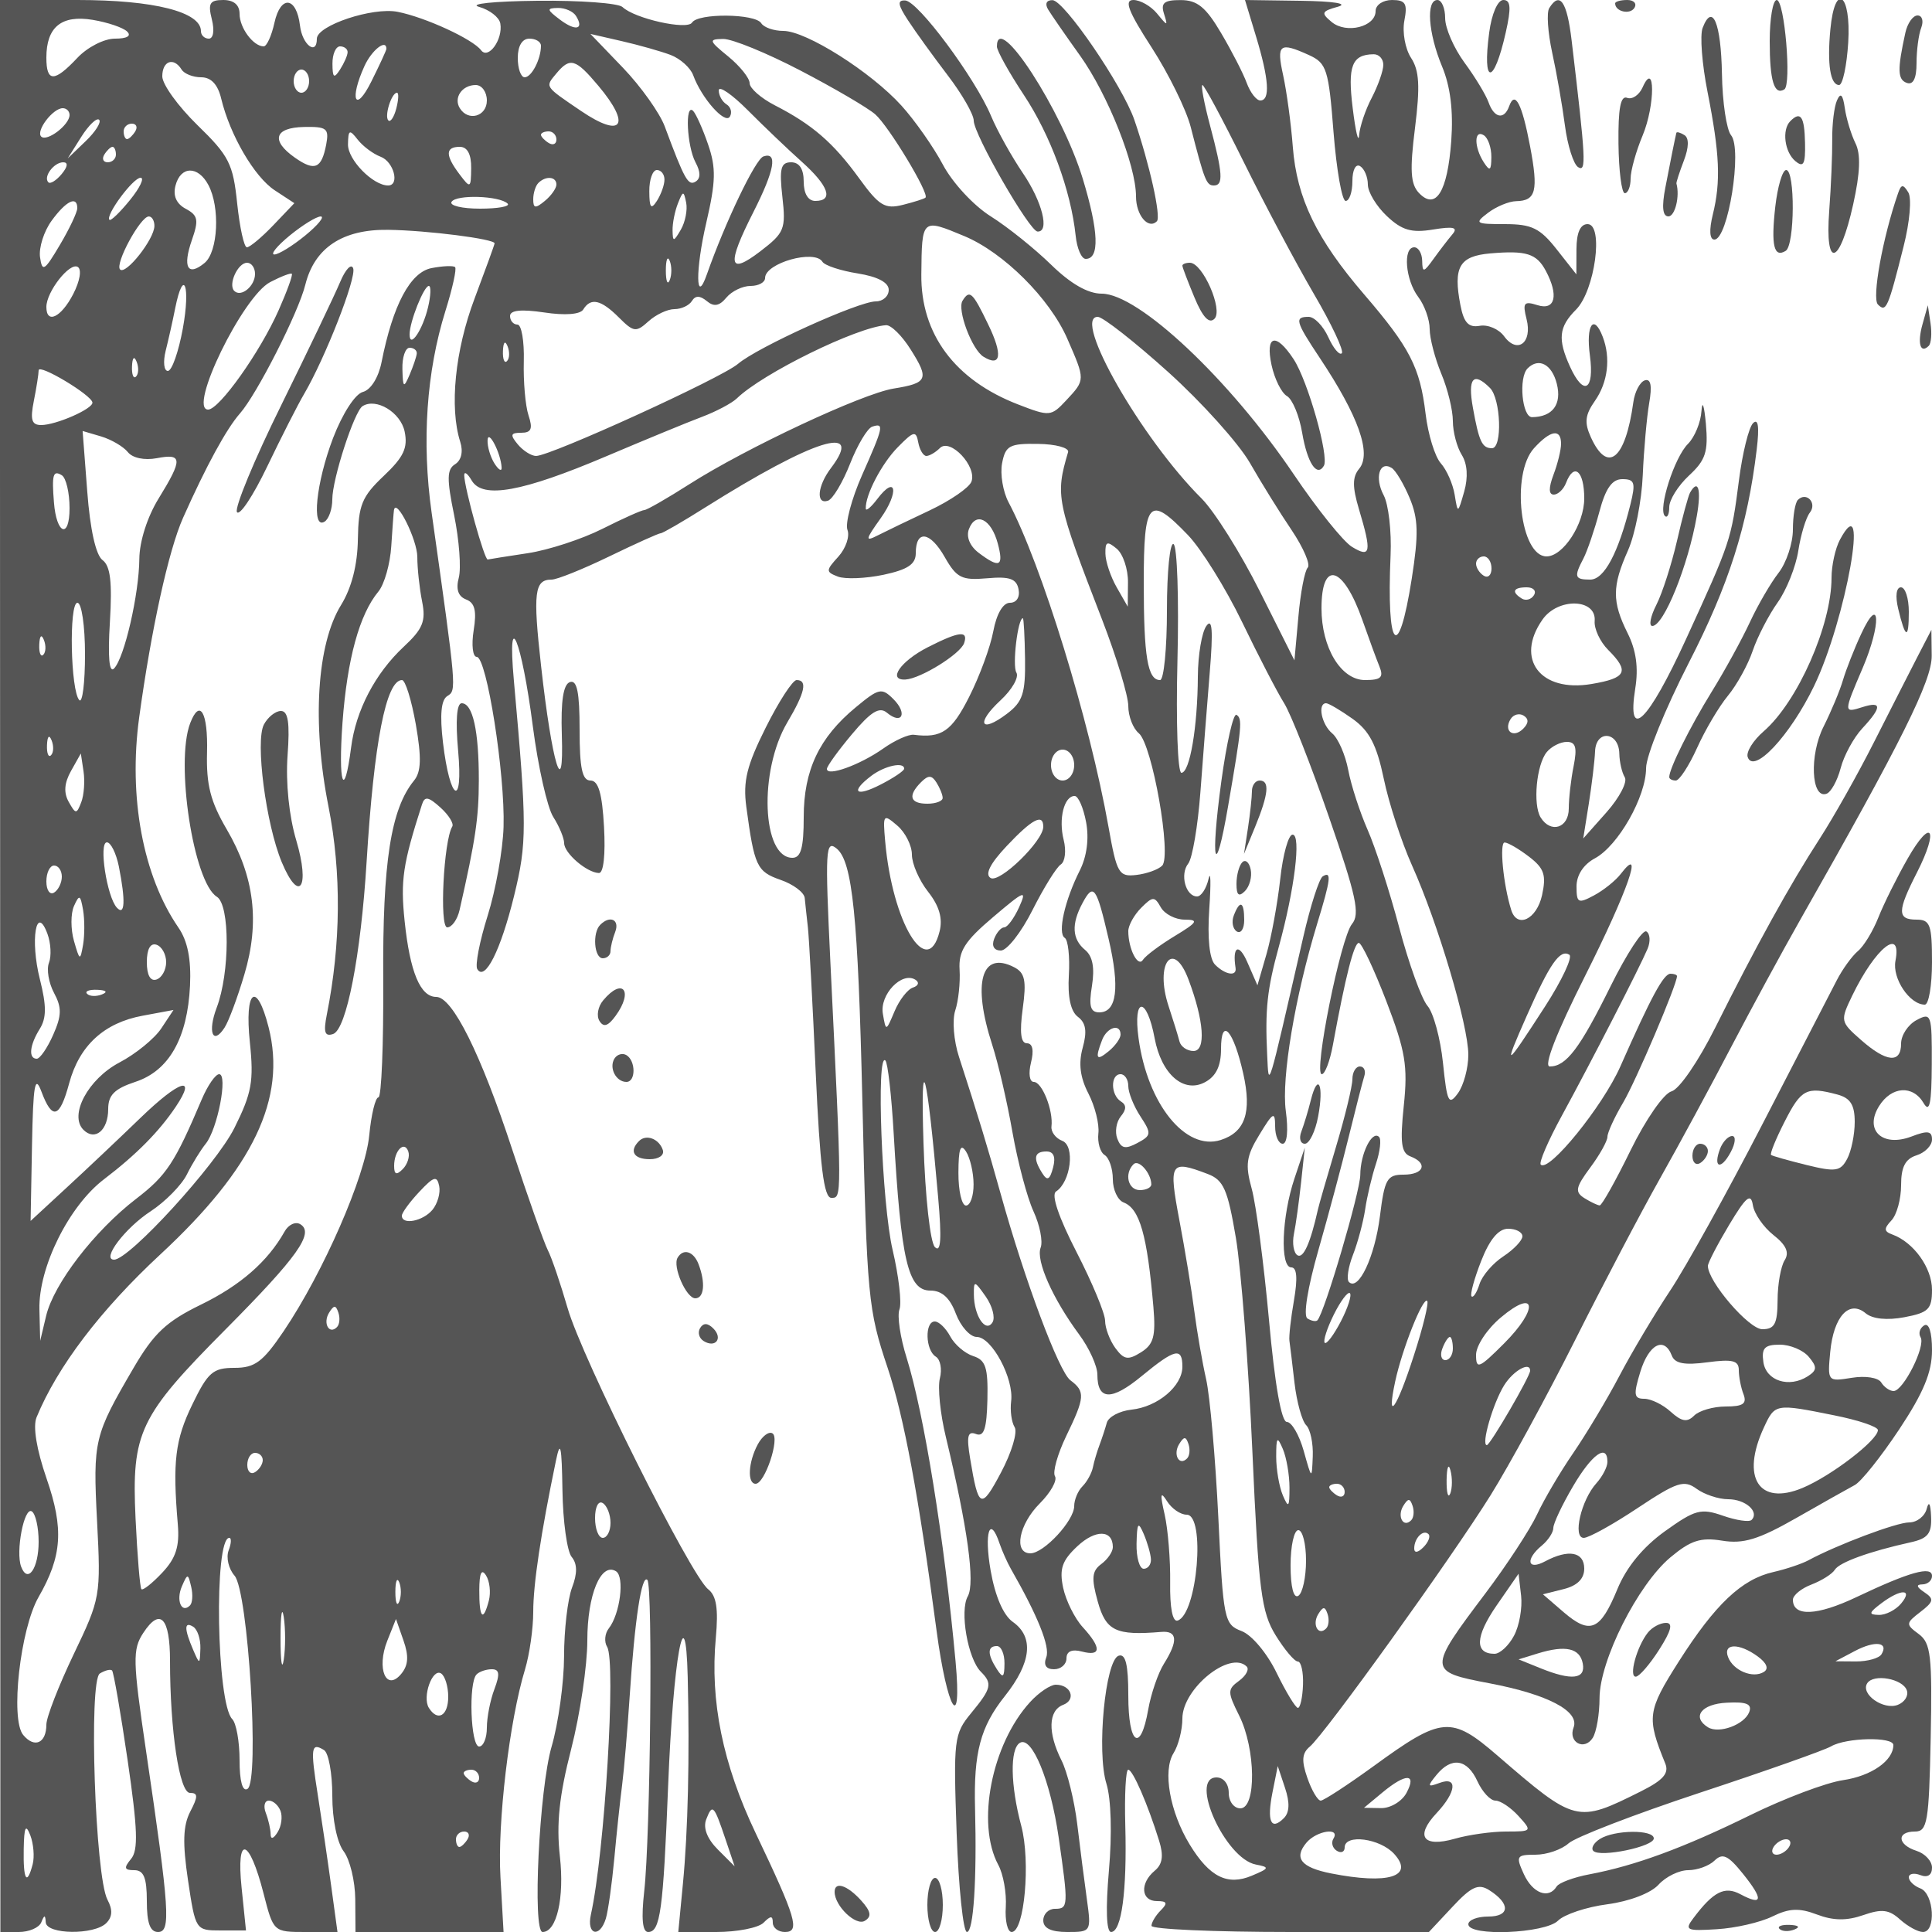 <svg xmlns="http://www.w3.org/2000/svg" version="1.0" width="250" height="250" viewBox="0 0 250 250" preserveAspectRatio="xMidYMid meet">
<g transform="translate(0,250) scale(0.01,-0.01)" fill="#555555" stroke="none">
<path d="M2 12500 l3 -12500 239 0 c132 0 262 56 290 125 40 100 52 100 58 0 10 -159 627 -166 783 -10 80 80 85 173 16 302 -160 299 -246 2837 -99 2928 67 41 138 59 158 39 20 -20 111 -544 202 -1165 129 -886 139 -1159 44 -1273 -97 -118 -89 -146 42 -146 122 0 162 -98 162 -400 0 -283 42 -400 145 -400 168 0 150 275 -155 2342 -173 1173 -176 1314 -36 1528 218 333 346 199 346 -361 0 -904 122 -1709 258 -1709 106 0 106 -46 4 -242 -94 -182 -101 -405 -29 -890 97 -645 98 -648 424 -648 l326 0 -57 556 c-71 690 99 645 284 -76 128 -499 129 -500 542 -500 l415 0 -82 600 c-45 329 -123 858 -173 1175 -97 612 -87 683 81 579 59 -36 107 -302 107 -591 0 -307 61 -605 147 -719 81 -107 148 -385 150 -619 l3 -425 958 0 958 0 -40 708 c-41 705 115 2025 318 2691 58 192 106 527 106 744 0 359 99 1018 294 1957 57 276 75 195 84 -383 6 -404 60 -792 119 -863 74 -90 76 -212 5 -398 -56 -148 -103 -547 -103 -888 -1 -340 -73 -865 -161 -1168 -161 -552 -250 -2400 -117 -2400 183 0 284 442 224 977 -47 424 -9 786 146 1390 115 449 209 1081 209 1406 0 591 176 1015 371 895 114 -71 53 -553 -93 -739 -52 -66 -62 -174 -22 -239 118 -191 -32 -2666 -210 -3465 -58 -263 115 -308 194 -50 29 96 78 445 109 775 30 330 76 758 101 950 25 193 69 710 98 1150 66 999 155 1581 229 1506 72 -72 39 -3326 -41 -4031 -39 -350 -23 -525 51 -525 157 0 195 275 259 1900 65 1633 225 2522 253 1400 26 -1035 3 -2001 -62 -2675 l-60 -625 491 0 c271 0 546 54 612 120 93 93 120 93 120 0 0 -66 71 -120 157 -120 199 0 144 183 -378 1278 -426 893 -593 1710 -516 2532 34 373 8 541 -99 625 -226 177 -1632 2988 -1819 3638 -92 317 -207 656 -257 752 -49 97 -256 681 -459 1298 -408 1243 -774 1977 -984 1977 -206 0 -340 321 -409 980 -55 528 -24 738 224 1509 35 111 83 103 240 -39 107 -97 176 -208 152 -246 -111 -181 -168 -1304 -65 -1304 60 0 132 101 160 225 206 907 248 1190 249 1675 1 642 -78 1000 -222 1000 -64 0 -81 -225 -46 -612 68 -752 -105 -660 -196 104 -42 359 -24 551 56 601 122 75 122 72 -203 2375 -129 915 -67 1822 179 2609 91 290 147 545 125 566 -21 22 -158 16 -304 -12 -276 -53 -501 -476 -648 -1219 -40 -199 -139 -357 -242 -384 -100 -27 -263 -279 -385 -596 -220 -577 -283 -1189 -110 -1082 55 34 100 164 100 288 0 264 285 1141 392 1207 177 110 492 -81 544 -329 44 -211 -12 -330 -271 -575 -282 -267 -327 -377 -334 -819 -5 -333 -81 -629 -217 -850 -314 -507 -378 -1530 -163 -2610 168 -851 161 -1777 -22 -2691 -45 -228 -27 -287 81 -251 173 57 360 1017 434 2230 95 1544 252 2350 458 2350 43 0 123 -259 179 -575 75 -432 69 -612 -23 -725 -301 -369 -408 -1056 -399 -2575 5 -839 -23 -1525 -62 -1525 -39 0 -93 -221 -119 -491 -51 -531 -593 -1772 -1107 -2534 -269 -398 -372 -475 -637 -475 -278 0 -344 -57 -546 -475 -222 -457 -256 -741 -187 -1551 24 -285 -25 -437 -202 -625 -128 -136 -249 -232 -269 -213 -19 20 -53 432 -76 916 -52 1115 46 1320 1171 2452 925 932 1145 1241 962 1354 -62 39 -155 -4 -205 -95 -218 -388 -571 -696 -1084 -946 -445 -217 -608 -370 -869 -817 -512 -876 -527 -938 -473 -1985 50 -969 44 -998 -303 -1722 -194 -406 -353 -815 -353 -909 0 -241 -154 -310 -300 -134 -169 204 -38 1371 199 1784 305 531 329 884 103 1536 -129 374 -178 671 -129 790 270 656 828 1390 1602 2108 1204 1116 1634 2019 1401 2938 -156 613 -314 487 -243 -192 53 -505 25 -659 -200 -1110 -238 -477 -1359 -1704 -1557 -1704 -168 0 143 411 475 627 187 123 397 336 466 473 68 138 179 318 245 400 153 189 290 900 174 900 -48 0 -149 -146 -225 -325 -350 -825 -456 -986 -851 -1289 -538 -414 -1064 -1098 -1163 -1513 l-77 -323 -10 406 c-13 543 380 1336 834 1683 419 319 714 617 930 939 280 418 49 345 -458 -145 -275 -266 -707 -674 -960 -907 l-460 -425 18 975 c15 793 38 923 122 699 140 -374 237 -346 359 107 132 489 452 783 952 875 l398 74 -159 -240 c-88 -132 -331 -330 -541 -440 -405 -214 -655 -681 -465 -871 149 -149 320 -6 320 268 0 182 81 263 352 353 435 143 674 565 707 1246 16 340 -31 577 -150 750 -459 667 -649 1689 -508 2719 156 1140 381 2165 568 2584 299 671 561 1151 736 1350 219 248 758 1308 846 1666 119 478 483 719 1073 710 506 -7 1376 -118 1376 -175 0 -15 -117 -336 -259 -714 -253 -670 -327 -1409 -186 -1853 41 -128 15 -240 -66 -291 -107 -66 -109 -190 -12 -662 65 -320 92 -682 60 -805 -40 -150 -9 -243 94 -283 114 -43 139 -148 98 -401 -30 -188 -12 -342 40 -342 129 0 368 -1518 347 -2200 -9 -302 -102 -820 -206 -1150 -104 -330 -164 -641 -134 -690 99 -164 303 242 476 947 168 688 168 893 -3 2793 -88 980 102 518 246 -600 68 -522 187 -1050 264 -1171 78 -122 141 -275 141 -339 0 -130 293 -382 450 -387 60 -2 86 239 66 597 -24 434 -73 600 -175 600 -107 0 -141 158 -141 658 0 483 -33 647 -125 616 -86 -29 -119 -245 -105 -683 29 -888 -128 -370 -268 887 -107 956 -87 1122 136 1122 70 0 405 135 746 300 340 165 640 300 666 300 25 0 283 149 573 332 1408 886 2070 1094 1630 512 -176 -232 -198 -476 -39 -423 62 21 191 237 286 479 95 242 224 458 286 479 158 52 148 2 -132 -629 -135 -306 -219 -624 -188 -707 32 -83 -21 -238 -117 -345 -165 -181 -165 -198 -7 -259 94 -36 358 -25 589 23 314 67 419 136 419 280 0 307 186 282 375 -51 153 -269 220 -303 547 -274 291 26 381 -5 408 -142 20 -103 -26 -175 -112 -175 -89 0 -173 -144 -215 -369 -38 -204 -179 -586 -313 -850 -225 -445 -356 -535 -714 -489 -68 9 -248 -72 -400 -180 -298 -210 -726 -365 -726 -262 0 35 146 237 324 449 244 291 355 360 452 279 196 -163 270 -10 85 175 -151 151 -188 143 -487 -105 -474 -391 -674 -814 -674 -1421 0 -396 -36 -527 -146 -527 -395 0 -437 1123 -67 1751 231 390 265 549 121 549 -51 0 -230 -276 -399 -614 -246 -492 -296 -695 -252 -1025 104 -771 136 -839 442 -946 166 -57 307 -163 314 -235 7 -71 25 -242 41 -380 15 -137 61 -981 101 -1875 55 -1219 106 -1625 202 -1625 138 0 138 -38 -12 3050 -70 1456 -63 1588 82 1469 204 -169 276 -875 332 -3269 59 -2539 74 -2697 327 -3450 211 -631 401 -1650 633 -3400 137 -1032 333 -1352 246 -400 -146 1586 -408 3208 -633 3929 -83 263 -125 546 -93 628 31 82 -9 429 -89 771 -139 589 -214 2570 -93 2449 31 -32 79 -455 107 -942 95 -1649 185 -2035 475 -2035 149 0 253 -94 330 -300 63 -165 184 -300 270 -300 194 0 483 -539 445 -832 -15 -120 5 -271 45 -335 41 -65 -39 -329 -176 -587 -258 -486 -292 -470 -399 177 -49 293 -33 363 75 321 104 -40 139 68 148 447 9 412 -22 510 -183 561 -107 34 -241 148 -298 255 -57 106 -146 193 -200 193 -132 0 -122 -372 13 -455 60 -37 83 -163 53 -280 -30 -116 4 -460 78 -763 280 -1165 380 -1885 283 -2058 -107 -190 0 -807 169 -976 153 -153 138 -216 -125 -535 -223 -271 -231 -337 -188 -1558 25 -701 85 -1275 133 -1275 85 0 129 671 105 1600 -19 723 69 1055 386 1453 344 433 379 765 102 960 -122 86 -228 332 -286 662 -87 497 -10 727 116 350 33 -96 98 -242 145 -325 350 -612 510 -1010 459 -1144 -39 -101 -4 -156 100 -156 89 0 161 63 161 141 0 91 70 122 200 88 251 -66 255 48 11 315 -104 113 -218 343 -254 510 -51 244 -15 351 182 536 236 222 461 217 461 -10 0 -59 -67 -158 -150 -219 -121 -90 -130 -182 -45 -486 106 -380 234 -441 820 -392 211 18 223 -114 36 -412 -76 -121 -168 -390 -204 -596 -99 -564 -257 -451 -257 183 0 402 -35 547 -125 517 -173 -57 -287 -1243 -158 -1656 61 -198 74 -651 32 -1125 -43 -496 -33 -794 28 -794 136 0 207 532 184 1379 -11 396 6 721 38 721 59 0 252 -444 400 -920 60 -193 44 -303 -57 -387 -195 -162 -178 -393 28 -393 132 0 143 -27 50 -120 -66 -66 -120 -156 -120 -200 0 -44 808 -80 1795 -80 l1795 0 304 325 c245 263 336 304 474 218 278 -175 273 -343 -10 -343 -142 0 -258 -45 -258 -100 0 -161 994 -120 1161 47 81 81 369 177 639 212 286 38 562 144 661 253 94 104 267 188 384 188 118 0 272 56 342 125 103 100 175 67 366 -171 268 -333 258 -420 -31 -266 -204 110 -351 36 -610 -309 -117 -155 -90 -168 304 -143 239 14 561 88 716 164 220 108 348 114 580 26 211 -80 384 -82 597 -8 240 84 336 73 478 -57 99 -88 231 -161 296 -161 172 0 143 496 -33 564 -82 31 -150 96 -150 144 0 47 68 60 150 28 93 -36 150 1 150 97 0 84 -90 182 -200 217 -248 79 -263 250 -21 250 161 0 182 123 204 1211 21 1065 2 1228 -154 1344 -171 126 -170 140 21 287 173 133 180 168 50 255 -101 67 -109 100 -25 101 69 1 125 50 125 109 0 134 -291 53 -979 -274 -509 -242 -821 -255 -821 -34 0 58 108 147 240 197 132 51 268 136 302 191 60 97 446 237 983 356 222 49 273 113 263 334 -7 169 -29 206 -57 98 -25 -96 -127 -175 -226 -175 -164 0 -932 -289 -1308 -492 -85 -45 -287 -113 -450 -150 -410 -93 -753 -418 -1224 -1158 -407 -641 -418 -722 -175 -1319 52 -127 -25 -216 -315 -361 -828 -414 -845 -410 -1856 463 -600 518 -718 508 -1603 -137 -338 -245 -646 -446 -684 -446 -39 0 -117 132 -173 294 -78 223 -70 320 32 405 194 162 1824 2428 2338 3251 240 385 730 1285 1090 2000 359 715 855 1660 1103 2100 248 440 662 1205 920 1700 259 495 662 1238 896 1650 1315 2313 1704 3095 1700 3415 l-4 335 -181 -350 c-99 -193 -351 -687 -560 -1100 -208 -412 -525 -975 -703 -1250 -388 -599 -824 -1389 -1351 -2444 -220 -440 -468 -802 -568 -828 -100 -27 -334 -364 -529 -762 -192 -393 -372 -714 -400 -714 -27 1 -116 43 -198 94 -126 80 -115 138 75 395 123 165 223 345 223 399 0 54 91 253 203 442 167 283 697 1528 697 1637 0 17 -38 31 -84 31 -89 0 -249 -295 -649 -1200 -228 -515 -925 -1375 -1030 -1270 -26 26 97 311 273 633 382 700 1007 1918 1109 2159 40 94 33 196 -15 225 -47 30 -255 -288 -462 -706 -399 -808 -576 -1041 -788 -1041 -84 0 85 432 457 1172 552 1098 770 1722 461 1319 -67 -87 -223 -212 -347 -278 -204 -109 -225 -98 -225 117 0 146 90 284 237 363 302 162 663 798 663 1168 0 157 248 767 550 1357 521 1015 763 1775 882 2769 35 293 19 404 -48 337 -55 -55 -137 -387 -182 -737 -101 -778 -106 -793 -685 -2057 -491 -1072 -769 -1343 -657 -638 43 267 12 494 -99 715 -203 408 -202 606 5 1071 91 205 177 642 191 972 14 330 52 750 83 933 40 227 21 321 -57 295 -63 -21 -130 -149 -148 -283 -102 -739 -332 -930 -549 -454 -87 191 -76 289 52 472 168 240 206 555 101 829 -116 304 -220 155 -166 -242 60 -453 -80 -533 -257 -145 -162 356 -146 515 77 738 245 245 362 1107 150 1107 -94 0 -143 -110 -144 -325 l-1 -325 -256 325 c-215 273 -323 325 -668 325 -384 0 -399 10 -218 147 107 81 270 148 363 150 257 5 289 133 180 710 -105 554 -196 728 -271 518 -64 -179 -194 -154 -266 50 -34 96 -174 328 -312 515 -137 187 -250 445 -250 575 0 129 -45 235 -100 235 -150 0 -120 -427 60 -860 108 -258 147 -574 119 -963 -48 -660 -200 -904 -419 -673 -108 115 -119 294 -50 841 67 539 56 742 -51 906 -76 116 -115 332 -87 480 43 223 16 269 -160 269 -117 0 -212 -64 -212 -143 0 -204 -379 -299 -568 -142 -141 117 -133 139 80 198 142 40 -53 71 -482 77 l-720 10 144 -475 c166 -549 185 -825 54 -825 -50 0 -129 101 -175 225 -45 124 -195 416 -333 649 -196 333 -308 425 -522 425 -213 1 -260 -37 -217 -174 53 -167 48 -167 -89 0 -79 96 -217 175 -306 175 -123 0 -67 -146 237 -616 219 -339 446 -801 504 -1025 179 -697 204 -759 300 -759 126 0 116 155 -49 775 -77 289 -121 525 -99 525 23 0 262 -446 532 -991 269 -545 678 -1314 908 -1708 231 -394 394 -741 364 -772 -31 -30 -109 63 -175 208 -66 145 -180 263 -254 263 -187 0 -172 -57 144 -532 501 -753 673 -1237 509 -1434 -88 -106 -89 -233 -2 -524 167 -558 153 -635 -91 -486 -113 69 -452 492 -753 938 -828 1227 -2008 2338 -2485 2338 -179 0 -402 128 -655 375 -211 206 -562 488 -780 625 -222 139 -496 435 -620 669 -122 230 -364 574 -537 765 -396 437 -1233 966 -1528 966 -123 0 -252 45 -286 100 -78 125 -818 132 -895 8 -62 -101 -743 51 -900 201 -52 50 -547 87 -1100 81 -566 -6 -896 -40 -756 -79 138 -39 261 -135 275 -215 36 -206 -155 -471 -249 -346 -108 144 -723 427 -1080 497 -324 64 -1045 -177 -1045 -348 0 -224 -189 -78 -218 168 -45 378 -251 402 -331 38 -37 -168 -99 -305 -139 -305 -134 0 -312 239 -312 420 0 116 -74 180 -211 180 -175 0 -200 -43 -148 -250 36 -144 20 -250 -39 -250 -56 0 -102 44 -102 97 0 249 -609 403 -1596 403 l-1006 0 4 -12500z m7452 12293 c109 -176 -6 -201 -211 -45 -169 128 -172 146 -24 149 93 2 199 -45 235 -104z m-5809 -201 c59 -57 -1 -92 -158 -92 -140 0 -357 -111 -487 -250 -298 -317 -400 -316 -400 4 0 397 196 556 600 489 193 -32 393 -100 445 -151z m7033 -303 c125 -48 257 -166 292 -263 108 -296 411 -638 474 -536 32 53 14 124 -42 159 -56 35 -102 116 -101 182 0 65 169 -50 375 -257 206 -207 520 -507 699 -667 349 -313 416 -507 175 -507 -93 0 -150 94 -150 250 0 164 -56 250 -163 250 -134 0 -154 -80 -113 -448 47 -416 27 -465 -287 -705 -412 -315 -436 -176 -87 511 273 538 316 781 129 718 -103 -34 -493 -848 -732 -1526 -145 -414 -151 53 -7 671 123 531 127 707 23 1009 -69 202 -157 397 -194 435 -108 107 -81 -456 31 -666 67 -124 67 -208 1 -249 -96 -59 -143 25 -400 716 -65 173 -307 514 -539 756 l-422 439 405 -93 c223 -51 508 -132 633 -179z m-1678 119 c0 -173 -121 -408 -211 -408 -49 0 -89 113 -89 250 0 156 57 250 150 250 83 0 150 -41 150 -92z m3358 -321 c436 -227 871 -482 967 -566 174 -151 703 -1027 651 -1078 -14 -15 -147 -57 -294 -94 -232 -58 -307 -12 -567 347 -333 458 -604 693 -1090 942 -179 92 -325 221 -325 286 0 65 -124 220 -275 344 -254 207 -259 225 -67 228 115 2 565 -182 1000 -409z m-5860 238 c0 -41 -45 -142 -98 -225 -78 -121 -97 -107 -98 75 -1 124 43 225 98 225 55 0 99 -34 98 -75z m502 43 c0 -18 -88 -209 -196 -425 -207 -415 -286 -233 -88 202 94 207 284 356 284 223z m11939 -81 c228 -104 254 -185 317 -1000 39 -488 109 -887 157 -887 48 0 87 115 87 256 0 145 43 229 100 194 55 -34 100 -141 100 -238 0 -98 111 -281 246 -408 195 -184 319 -220 598 -174 265 43 327 28 250 -62 -55 -65 -165 -208 -244 -318 -128 -178 -144 -181 -147 -25 -2 96 -48 175 -103 175 -149 0 -115 -422 53 -644 81 -107 147 -293 147 -413 0 -120 68 -380 150 -578 83 -197 150 -473 150 -613 0 -140 52 -337 115 -438 73 -117 84 -289 32 -474 -83 -289 -83 -290 -124 -40 -23 138 -103 320 -179 405 -76 85 -165 373 -197 641 -72 600 -204 857 -794 1543 -618 720 -872 1244 -924 1909 -23 304 -80 721 -125 927 -89 404 -48 436 335 262z m961 -126 c0 -76 -67 -267 -149 -425 -83 -157 -156 -376 -164 -486 -9 -110 -46 48 -83 350 -68 546 -11 695 271 698 69 1 125 -60 125 -137z m-15550 -61 c34 -55 148 -100 254 -100 127 0 215 -93 258 -275 114 -474 430 -1015 694 -1188 l253 -166 -273 -286 c-150 -157 -304 -285 -341 -285 -37 0 -93 256 -126 569 -53 511 -105 615 -514 1012 -250 244 -455 527 -455 631 0 201 148 253 250 88z m5391 -208 c432 -513 312 -690 -222 -328 -478 325 -467 308 -321 484 178 214 249 194 543 -156z m-3741 58 c0 -82 -45 -150 -100 -150 -55 0 -100 68 -100 150 0 83 45 150 100 150 55 0 100 -67 100 -150z m2300 -250 c0 -207 -241 -276 -350 -100 -84 135 29 300 206 300 79 0 144 -90 144 -200z m-1172 -104 c-29 -112 -76 -182 -103 -154 -54 54 41 358 112 358 25 0 20 -92 -9 -204z m-4228 -84 c0 -128 -294 -351 -367 -279 -72 73 151 367 279 367 49 0 88 -39 88 -88z m207 -340 l-231 -222 175 278 c97 153 201 253 232 222 31 -30 -48 -156 -176 -278z m643 128 c-34 -55 -82 -100 -106 -100 -24 0 -44 45 -44 100 0 55 48 100 106 100 58 0 78 -45 44 -100z m2471 -170 c-60 -313 -148 -350 -405 -170 -315 221 -266 389 117 397 296 6 327 -19 288 -227z m704 -158 c171 -64 251 -372 97 -372 -196 0 -522 333 -519 531 3 191 19 199 125 63 67 -86 201 -186 297 -222z m2275 222 c0 -58 -45 -78 -100 -44 -55 34 -100 82 -100 106 0 24 45 44 100 44 55 0 100 -48 100 -106z m12098 -225 c-1 -178 -19 -191 -98 -69 -127 197 -127 429 0 350 55 -34 99 -160 98 -281z m-17798 31 c0 -55 -48 -100 -106 -100 -58 0 -78 45 -44 100 34 55 82 100 106 100 24 0 44 -45 44 -100z m4597 -175 c-3 -263 -10 -267 -150 -81 -187 247 -186 356 3 356 98 0 149 -96 147 -275z m-5299 -77 c-70 -84 -147 -132 -172 -107 -70 69 71 259 192 259 66 0 59 -57 -20 -152z m1898 -141 c154 -287 126 -864 -48 -1009 -219 -181 -288 -57 -165 296 91 260 79 319 -79 404 -122 65 -168 169 -133 301 66 255 291 259 425 8z m5902 68 c0 -69 -45 -192 -98 -275 -76 -117 -97 -89 -98 125 -1 151 43 275 98 275 55 0 99 -56 98 -125z m-6915 -262 c-128 -158 -248 -274 -266 -258 -60 51 304 545 402 545 53 0 -8 -129 -136 -287z m5517 199 c0 -48 -67 -144 -150 -212 -122 -101 -150 -97 -150 21 0 80 30 176 67 212 95 95 233 83 233 -21z m-631 -247 c35 -36 -126 -65 -358 -65 -233 0 -398 40 -368 88 60 98 623 79 726 -23z m2241 -337 c-93 -159 -104 -160 -107 -11 -2 92 29 249 69 350 66 167 75 168 107 11 19 -94 -12 -252 -69 -350z m-7810 278 c0 -52 -101 -266 -225 -475 -200 -338 -229 -356 -257 -159 -17 123 50 335 150 472 187 257 332 328 332 162z m998 -231 c-3 -172 -370 -636 -444 -562 -71 71 262 685 371 686 41 1 74 -55 73 -124z m1952 -122 c-165 -135 -345 -246 -400 -246 -55 0 35 111 200 246 165 135 345 246 400 246 55 0 -35 -111 -200 -246z m8528 -8 c508 -212 1105 -806 1333 -1328 234 -536 234 -531 -13 -796 -197 -211 -215 -213 -625 -54 -817 316 -1260 911 -1251 1683 7 726 6 724 556 495z m7525 -450 c169 -317 121 -516 -107 -444 -177 56 -196 32 -142 -182 77 -305 -120 -454 -291 -220 -68 93 -210 154 -315 135 -145 -26 -206 40 -250 266 -96 495 -15 636 387 671 466 40 598 -2 718 -226z m-11337 -120 c-28 -69 -50 -12 -50 125 0 138 22 194 50 125 28 -69 28 -181 0 -250z m1976 238 c29 -48 235 -116 456 -151 260 -42 402 -117 402 -213 0 -82 -75 -149 -167 -149 -224 0 -1532 -593 -1783 -808 -214 -184 -2425 -1192 -2613 -1192 -62 0 -169 68 -237 150 -102 123 -94 150 44 150 131 0 153 51 95 225 -41 124 -68 439 -61 700 7 261 -30 475 -82 475 -53 0 -96 50 -96 111 0 75 144 90 441 46 271 -41 466 -26 506 38 97 158 230 128 461 -103 191 -191 223 -195 383 -50 96 87 247 158 336 158 89 0 190 47 226 105 45 73 104 72 193 -1 92 -77 162 -65 253 45 69 83 210 151 313 151 104 0 188 46 188 103 0 193 641 374 742 210z m-9695 -419 c-156 -302 -347 -393 -347 -166 0 197 302 582 406 518 54 -33 28 -183 -59 -352z m2353 262 c0 -159 -181 -308 -269 -220 -82 82 46 364 166 364 57 0 103 -65 103 -144z m306 -469 c-239 -541 -769 -1287 -913 -1287 -265 0 447 1462 802 1649 140 73 267 122 281 108 15 -15 -62 -226 -170 -470z m-1240 -237 c-55 -302 -142 -550 -194 -550 -51 0 -64 118 -28 262 36 144 92 391 123 550 108 536 200 292 99 -262z m3173 275 c-70 -296 -239 -545 -239 -352 0 163 185 627 249 627 30 0 26 -124 -10 -275z m9577 -839 c436 -393 911 -922 1057 -1175 145 -254 389 -647 542 -873 152 -227 245 -444 207 -483 -39 -39 -94 -325 -121 -635 l-51 -565 -450 897 c-247 493 -586 1032 -752 1198 -778 773 -1679 2350 -1343 2350 65 0 475 -321 911 -714z m-3333 293 c244 -385 222 -436 -220 -507 -408 -67 -1904 -767 -2640 -1236 -290 -185 -553 -336 -585 -336 -33 0 -277 -109 -543 -243 -266 -134 -700 -275 -964 -315 -265 -40 -499 -77 -520 -82 -41 -11 -301 922 -304 1090 0 55 43 24 97 -68 141 -241 654 -148 1746 316 495 210 1050 439 1234 508 183 69 385 176 450 238 336 326 1553 923 1931 948 64 5 207 -136 318 -313z m-5223 -152 c-33 -33 -56 26 -52 131 5 117 28 141 60 61 29 -72 26 -159 -8 -192z m-1167 98 c-4 -41 -46 -165 -93 -275 -76 -177 -87 -169 -93 75 -4 151 38 275 93 275 55 0 97 -34 93 -75z m-3633 -298 c-33 -33 -56 26 -52 131 5 117 28 141 60 61 29 -72 26 -159 -8 -192z m-564 -336 c6 -82 -471 -291 -663 -291 -124 0 -144 68 -95 313 34 171 62 349 62 395 0 91 689 -322 696 -417z m18949 243 c67 -266 -54 -429 -320 -432 -130 -2 -177 512 -58 631 144 144 314 54 378 -199z m-865 -54 c141 -141 163 -780 26 -780 -128 0 -168 86 -247 525 -69 382 6 470 221 255z m-7293 -880 c40 0 119 46 175 102 134 134 483 -239 408 -435 -30 -78 -271 -244 -537 -370 -266 -125 -569 -271 -673 -324 -169 -86 -165 -61 36 221 242 340 201 572 -44 249 -80 -106 -147 -162 -149 -125 -8 174 206 585 416 797 204 208 235 215 263 60 18 -96 65 -175 105 -175z m-10333 50 c61 -77 215 -109 375 -79 334 64 337 -12 24 -521 -146 -236 -248 -556 -250 -781 -4 -459 -193 -1281 -327 -1419 -63 -65 -82 147 -54 600 31 519 7 727 -96 803 -86 65 -160 396 -197 887 l-60 783 241 -71 c132 -40 287 -131 344 -202z m4837 -200 c3 -55 -38 -32 -91 50 -53 83 -94 218 -91 300 5 158 172 -161 182 -350z m13709 307 c0 -79 -44 -259 -98 -400 -64 -171 -63 -257 4 -257 55 0 126 68 158 150 103 270 236 158 236 -200 0 -331 -273 -750 -488 -750 -339 0 -463 1067 -163 1399 214 236 351 259 351 58z m-6379 -107 c-167 -567 -153 -635 442 -2173 185 -480 337 -981 337 -1113 0 -132 61 -290 136 -352 174 -144 428 -1588 302 -1714 -51 -51 -202 -105 -335 -120 -225 -26 -252 19 -359 622 -246 1381 -866 3395 -1293 4200 -73 138 -111 365 -84 506 44 228 96 256 466 250 229 -3 404 -51 388 -106z m4420 -595 c112 -268 117 -468 27 -1043 -173 -1099 -328 -928 -274 302 14 310 -27 660 -89 777 -121 226 -55 452 103 354 52 -32 157 -208 233 -390z m-17341 -131 c0 -403 -170 -340 -202 76 -29 359 -11 420 102 350 55 -34 100 -226 100 -426z m20198 51 c-157 -632 -340 -975 -520 -975 -203 0 -214 34 -87 276 49 96 141 365 204 599 81 306 165 425 298 425 160 0 174 -46 105 -325z m-15698 -682 c0 -147 28 -406 62 -576 51 -255 10 -355 -239 -587 -368 -344 -619 -823 -680 -1304 -90 -700 -169 -468 -111 324 61 824 219 1400 465 1696 77 94 152 358 166 587 15 229 30 440 35 467 28 164 302 -386 302 -607z m9973 282 c172 -179 487 -685 700 -1125 212 -440 457 -912 544 -1050 86 -137 348 -802 581 -1476 352 -1017 403 -1253 297 -1380 -147 -177 -502 -1944 -391 -1944 41 0 105 169 143 375 163 889 274 1325 336 1324 37 -1 197 -340 356 -754 247 -644 280 -838 226 -1352 -50 -480 -33 -612 86 -657 231 -89 175 -236 -89 -236 -214 0 -246 -57 -306 -539 -66 -524 -277 -973 -401 -850 -33 34 -10 191 52 350 62 159 133 424 158 589 24 165 87 431 140 591 53 160 71 317 40 347 -90 90 -242 -216 -243 -491 -2 -220 -463 -1787 -555 -1882 -19 -19 -76 -9 -129 24 -56 34 2 396 142 885 130 454 308 1119 395 1476 88 358 177 706 199 775 22 69 -4 125 -57 125 -53 0 -97 -74 -97 -164 0 -91 -95 -484 -212 -875 -117 -391 -222 -756 -234 -811 -97 -435 -189 -640 -265 -593 -49 30 -70 154 -46 274 25 121 66 422 93 669 l48 450 -134 -400 c-165 -492 -189 -1150 -41 -1150 73 0 84 -140 35 -425 -41 -234 -67 -470 -59 -525 8 -55 38 -301 66 -547 29 -245 96 -490 151 -545 54 -54 92 -235 85 -403 -12 -303 -13 -302 -117 70 -58 206 -156 375 -218 375 -71 0 -156 483 -232 1325 -67 729 -167 1491 -223 1693 -86 310 -71 421 100 700 178 293 202 305 203 107 0 -124 44 -225 98 -225 58 0 74 175 40 425 -58 426 119 1480 407 2425 176 575 188 682 71 610 -46 -29 -159 -380 -251 -781 -471 -2054 -446 -1973 -468 -1529 -28 591 -1 846 151 1400 204 743 291 1450 178 1450 -54 0 -126 -259 -160 -575 -35 -316 -115 -755 -179 -975 l-116 -400 -131 300 c-109 250 -196 207 -152 -75 18 -114 -133 -90 -265 42 -73 73 -101 342 -75 725 23 334 18 507 -10 383 -29 -124 -95 -225 -148 -225 -148 0 -225 287 -114 426 53 68 124 484 157 924 33 440 87 1138 121 1550 45 544 33 709 -44 600 -59 -82 -108 -375 -110 -650 -3 -657 -104 -1250 -213 -1250 -48 0 -71 654 -51 1453 20 799 -3 1476 -50 1506 -47 29 -86 -355 -86 -853 0 -498 -40 -906 -89 -906 -161 0 -211 301 -211 1258 0 1070 68 1143 573 617z m-2462 -107 c80 -300 25 -327 -249 -120 -113 87 -162 206 -124 306 88 230 288 131 373 -186z m1685 -505 l-3 -313 -143 250 c-79 138 -145 334 -146 437 -3 155 22 166 146 63 82 -68 148 -265 146 -437z m4704 181 c0 -86 -45 -128 -100 -94 -55 34 -100 104 -100 156 0 52 45 94 100 94 55 0 100 -70 100 -156z m-1668 -675 c81 -231 179 -498 218 -594 57 -140 20 -175 -187 -175 -310 0 -563 417 -563 928 0 636 283 551 532 -159z m2217 329 c-35 -56 -105 -75 -156 -44 -139 86 -113 146 63 146 86 0 128 -46 93 -102z m-18749 -765 c0 -366 -33 -633 -73 -593 -114 114 -137 1260 -25 1260 54 0 98 -297 98 -667z m19535 432 c-9 -101 70 -270 175 -375 279 -279 237 -365 -216 -441 -662 -112 -993 323 -634 834 200 286 699 273 675 -18z m-7371 -492 c6 -445 -30 -555 -235 -710 -343 -259 -405 -124 -81 176 149 138 240 299 204 358 -55 89 18 703 84 703 11 0 24 -237 28 -527z m-12704 54 c-33 -33 -56 26 -52 131 5 117 28 141 60 61 29 -72 26 -159 -8 -192z m16943 -829 c217 -155 311 -336 403 -775 65 -315 230 -820 366 -1123 336 -749 728 -2067 728 -2449 0 -172 -61 -396 -134 -497 -120 -164 -141 -121 -194 392 -33 316 -123 649 -201 739 -77 91 -242 548 -366 1015 -124 468 -308 1036 -409 1264 -100 228 -213 575 -250 772 -37 196 -130 409 -206 473 -139 114 -195 391 -80 391 32 0 187 -91 343 -202z m2207 -128 c-128 -128 -258 -29 -163 125 37 60 113 80 169 45 68 -42 66 -98 -6 -170z m-19050 -343 c-33 -33 -56 26 -52 131 5 117 28 141 60 61 29 -72 26 -159 -8 -192z m20294 21 c2 -109 34 -247 71 -307 36 -60 -69 -262 -235 -450 l-303 -341 72 450 c39 248 76 552 81 678 12 284 308 256 314 -30z m-591 -160 c-35 -172 -63 -420 -63 -550 0 -253 -233 -327 -364 -116 -103 167 -54 685 79 846 60 73 177 132 260 132 115 0 135 -73 88 -312z m-6463 12 c0 -111 -67 -200 -150 -200 -83 0 -150 89 -150 200 0 111 67 200 150 200 83 0 150 -89 150 -200z m-12849 -482 c-60 -156 -72 -155 -162 6 -67 119 -57 245 30 400 l127 226 35 -232 c19 -128 6 -308 -30 -400z m10649 435 c0 -27 -135 -118 -300 -203 -328 -169 -404 -101 -125 111 172 130 425 185 425 92z m498 -378 c1 -41 -88 -75 -198 -75 -226 0 -256 104 -81 279 93 93 138 92 199 -5 43 -68 80 -158 80 -199z m1856 -313 c40 -213 10 -443 -81 -625 -196 -388 -291 -814 -195 -873 43 -27 67 -244 53 -481 -17 -284 23 -470 117 -541 104 -78 121 -188 62 -400 -56 -203 -34 -383 74 -592 85 -165 143 -397 129 -515 -13 -119 23 -245 81 -281 58 -36 106 -177 106 -313 0 -136 63 -271 140 -301 208 -80 305 -422 385 -1352 32 -380 3 -485 -161 -587 -168 -105 -220 -96 -332 56 -72 100 -132 258 -132 352 0 94 -166 493 -369 888 -232 451 -331 743 -266 785 192 125 248 592 80 656 -85 33 -147 116 -139 186 25 206 -121 576 -229 576 -55 0 -71 109 -36 250 40 159 21 250 -53 250 -79 0 -96 140 -54 448 50 363 29 464 -111 536 -425 219 -544 -204 -283 -1006 76 -235 194 -743 261 -1128 68 -385 190 -846 272 -1024 82 -178 124 -390 93 -470 -64 -167 155 -660 498 -1124 130 -175 236 -409 236 -519 0 -336 183 -342 574 -19 430 354 526 376 526 121 0 -251 -319 -520 -659 -556 -155 -17 -298 -93 -319 -170 -21 -76 -64 -206 -95 -289 -31 -82 -70 -212 -85 -288 -16 -76 -76 -186 -135 -245 -59 -59 -107 -174 -107 -256 0 -188 -392 -611 -567 -611 -221 0 -150 374 122 646 141 141 229 299 196 352 -32 52 33 285 145 518 244 503 249 578 55 723 -149 111 -590 1290 -902 2411 -164 589 -297 1027 -540 1775 -68 208 -89 476 -48 600 41 124 66 360 56 525 -15 243 67 372 434 683 410 348 441 360 335 125 -65 -142 -151 -258 -191 -258 -41 0 -100 -68 -131 -150 -35 -91 -1 -150 87 -150 80 0 265 236 410 525 146 289 310 554 366 589 55 36 72 178 37 317 -69 273 5 569 142 569 47 0 113 -152 148 -338z m-2254 -421 c0 -118 94 -334 210 -481 144 -183 191 -344 148 -513 -159 -635 -612 116 -704 1168 -31 349 -24 357 157 202 104 -89 189 -258 189 -376z m1700 361 c0 -185 -566 -735 -682 -663 -76 47 -6 186 209 414 329 349 473 425 473 249z m-11962 -514 c88 -445 79 -646 -26 -533 -129 140 -237 845 -129 845 51 0 120 -141 155 -312z m18248 126 c196 -150 225 -237 168 -498 -69 -313 -323 -435 -399 -191 -103 327 -155 875 -85 873 44 -1 186 -84 316 -184z m-18986 -258 c0 -79 -45 -172 -100 -206 -55 -34 -100 31 -100 144 0 113 45 206 100 206 55 0 100 -65 100 -144z m13545 -804 c148 -633 107 -952 -120 -952 -116 0 -138 79 -95 344 37 232 9 382 -87 462 -171 141 -182 335 -35 609 142 265 180 213 337 -463z m-13270 -77 c-37 -212 -44 -209 -118 50 -43 151 -43 353 0 450 69 154 83 148 118 -50 21 -124 21 -326 0 -450z m14255 325 c186 -1 166 -34 -130 -213 -193 -117 -377 -255 -411 -308 -65 -101 -189 144 -189 372 0 74 75 209 166 301 151 151 174 151 255 7 49 -87 188 -159 309 -159z m-14696 -557 c-34 -86 -4 -262 65 -391 102 -190 100 -293 -11 -543 -75 -170 -171 -309 -212 -309 -111 0 -93 176 39 387 87 140 88 297 1 642 -128 506 -48 982 98 587 44 -119 53 -287 20 -373z m1516 7 c0 -101 -56 -202 -125 -225 -79 -26 -125 56 -125 225 0 169 46 251 125 225 69 -23 125 -124 125 -225z m17844 -572 c-526 -813 -548 -824 -238 -123 299 677 430 865 551 791 46 -29 -95 -330 -313 -668z m-4615 347 c201 -533 229 -925 65 -925 -82 0 -165 56 -182 125 -17 69 -81 275 -141 457 -181 551 60 870 258 343z m-3565 -104 c-70 -23 -177 -161 -238 -306 -112 -265 -112 -265 -152 -32 -42 247 245 548 420 440 55 -34 42 -78 -30 -102z m-10495 -89 c-72 -29 -159 -26 -192 8 -33 33 26 56 131 52 117 -5 141 -28 61 -60z m13622 -567 c87 -465 375 -717 651 -569 143 76 208 209 208 428 0 426 161 248 288 -318 112 -500 24 -757 -293 -858 -454 -144 -946 465 -1062 1316 -75 544 106 545 208 1z m-441 47 c0 -48 -68 -144 -150 -212 -163 -135 -183 -103 -89 142 64 167 239 219 239 70z m-2360 -2110 c47 -535 35 -717 -42 -640 -61 61 -126 649 -148 1348 -41 1280 44 964 190 -708z m2460 1444 c0 -84 71 -261 157 -392 146 -223 143 -247 -40 -345 -155 -83 -210 -71 -259 56 -34 88 -13 218 45 289 74 89 75 148 2 193 -134 83 -137 353 -5 353 55 0 100 -69 100 -154z m-9389 -1075 c-81 -81 -111 -70 -111 42 0 199 134 334 184 185 21 -64 -12 -166 -73 -227z m7387 -196 c1 -151 -43 -275 -98 -275 -55 0 -99 191 -98 425 1 311 27 385 98 275 53 -82 98 -274 98 -425z m1029 217 c-42 -159 -75 -177 -139 -75 -124 194 -107 283 53 283 93 0 122 -70 86 -208z m1271 -217 c1 -41 -66 -75 -148 -75 -153 0 -205 212 -82 335 67 67 227 -114 230 -260z m729 134 c206 -78 259 -200 365 -825 68 -404 164 -1650 214 -2770 80 -1797 116 -2075 301 -2375 115 -186 244 -339 287 -339 42 0 73 -135 67 -300 -6 -165 -36 -300 -66 -300 -30 0 -154 204 -275 452 -124 256 -322 492 -454 542 -225 86 -237 142 -301 1472 -37 761 -108 1564 -157 1784 -50 220 -119 619 -154 886 -34 267 -121 796 -193 1175 -141 748 -120 783 366 598z m-10031 -464 c-123 -148 -396 -201 -396 -76 0 37 101 176 225 308 188 201 230 213 258 77 19 -90 -21 -229 -87 -309z m14104 -343 c0 -53 -111 -170 -246 -259 -135 -88 -275 -250 -309 -359 -35 -110 -81 -181 -103 -159 -22 22 34 227 124 457 110 281 225 418 349 418 102 0 185 -44 185 -98z m-6857 -1113 c-88 -142 -239 83 -241 358 -2 186 7 184 154 -25 85 -122 125 -272 87 -333z m4507 11 c-91 -175 -184 -299 -208 -276 -23 24 30 189 118 366 88 177 182 301 208 276 26 -26 -27 -191 -118 -366z m946 -438 c-225 -698 -360 -886 -242 -337 91 422 359 1095 414 1041 23 -24 -54 -341 -172 -704z m1166 153 c-324 -324 -362 -339 -362 -147 0 118 143 335 321 484 460 387 493 115 41 -337z m-15102 212 c-101 -102 -185 51 -102 186 63 102 87 102 121 1 23 -70 15 -154 -19 -187z m14440 -277 c0 -82 -44 -150 -97 -150 -53 0 -71 68 -39 150 31 83 75 150 97 150 21 0 39 -67 39 -150z m1000 -287 c0 -74 -518 -963 -560 -963 -78 0 80 544 224 775 119 190 336 311 336 188z m-4440 -1136 c-101 -102 -185 51 -102 186 63 102 87 102 121 1 23 -70 15 -154 -19 -187z m1326 -377 c0 -256 -13 -271 -86 -100 -47 110 -86 335 -86 500 0 256 13 271 86 100 47 -110 86 -335 86 -500z m-13286 356 c0 -52 -45 -122 -100 -156 -55 -34 -100 8 -100 94 0 86 45 156 100 156 55 0 100 -42 100 -94z m15366 -433 c-28 -68 -49 12 -47 177 3 165 25 220 50 123 26 -97 24 -232 -3 -300z m-1366 21 c0 -58 -45 -78 -100 -44 -55 34 -100 82 -100 106 0 24 45 44 100 44 55 0 100 -48 100 -106z m-2045 -294 c247 0 139 -1285 -116 -1370 -66 -22 -102 164 -97 492 4 291 -28 686 -71 878 -62 270 -55 310 30 175 60 -96 174 -175 254 -175z m-7455 -106 c0 -107 -45 -194 -100 -194 -55 0 -100 115 -100 256 0 145 43 229 100 194 55 -34 100 -149 100 -256z m10360 33 c-101 -102 -185 51 -102 186 63 102 87 102 121 1 23 -70 15 -154 -19 -187z m-17760 -277 c0 -346 -141 -548 -226 -324 -74 194 38 778 137 717 49 -30 89 -207 89 -393z m14393 -225 c4 -69 -38 -125 -93 -125 -55 0 -97 146 -93 325 6 272 21 293 93 125 47 -110 89 -256 93 -325z m2007 -19 c0 -217 -45 -422 -100 -456 -61 -38 -100 116 -100 394 0 251 45 456 100 456 55 0 100 -177 100 -394z m1518 172 c-71 -71 -118 -77 -118 -15 0 134 118 252 185 185 28 -28 -2 -105 -67 -170z m-15460 -42 c-34 -91 0 -237 77 -325 177 -203 326 -2661 168 -2759 -65 -40 -103 99 -103 372 0 240 -43 479 -95 531 -203 204 -238 2345 -38 2345 30 0 26 -74 -9 -164z m3368 -647 c-74 -285 -126 -228 -124 136 1 221 29 281 87 189 48 -75 64 -221 37 -325z m-3867 -63 c-109 -110 -184 64 -106 245 74 171 80 171 121 -4 24 -100 17 -209 -15 -241z m2707 49 c-28 -69 -50 -12 -50 125 0 138 22 194 50 125 28 -69 28 -181 0 -250z m19434 -25 c-68 -82 -198 -149 -287 -147 -137 3 -132 27 31 150 253 191 416 189 256 -3z m-20928 -725 c-23 -151 -42 -27 -42 275 0 303 19 426 42 275 23 -151 23 -399 0 -550z m13488 402 c-101 -102 -185 51 -102 186 63 102 87 102 121 1 23 -70 15 -154 -19 -187z m-14567 -258 c-7 -211 -10 -212 -93 -19 -118 275 -118 373 0 300 55 -34 97 -160 93 -281z m2599 -329 c-195 -235 -323 68 -181 427 l113 283 97 -278 c71 -201 63 -321 -29 -432z m19154 253 c-32 -51 -179 -92 -327 -92 l-269 2 250 132 c262 139 444 117 346 -42z m-11348 -118 c-1 -182 -20 -196 -98 -75 -125 194 -125 300 0 300 55 0 99 -101 98 -225z m9748 90 c116 -85 145 -159 78 -200 -142 -88 -396 17 -463 193 -69 180 144 184 385 7z m-6614 -130 c36 -36 -9 -119 -99 -185 -151 -110 -151 -144 2 -450 215 -430 224 -1200 15 -1200 -83 0 -150 89 -150 200 0 116 -67 200 -158 200 -361 0 112 -1051 508 -1127 182 -35 178 -48 -50 -144 -317 -134 -549 -17 -805 402 -258 423 -352 955 -209 1184 63 100 114 301 114 447 0 388 617 887 832 673z m-10332 -391 c0 -248 -137 -326 -251 -143 -87 141 45 514 158 445 51 -32 93 -168 93 -302z m598 99 c-54 -141 -98 -366 -98 -500 0 -133 -45 -243 -100 -243 -110 0 -140 827 -33 933 36 37 125 67 197 67 99 0 107 -62 34 -257z m18277 -18 c23 -69 -30 -152 -118 -186 -185 -71 -483 138 -396 278 80 130 464 61 514 -92z m-2040 -279 c-63 -164 -391 -285 -534 -197 -214 133 -85 302 243 318 257 14 330 -17 291 -121z m1865 -427 c0 -202 -284 -400 -650 -454 -220 -32 -760 -236 -1200 -452 -865 -425 -1492 -655 -2079 -766 -205 -38 -398 -110 -428 -158 -103 -168 -311 -89 -425 161 -106 232 -95 250 151 250 146 0 338 66 428 147 90 81 855 376 1702 656 846 279 1609 549 1695 599 194 114 806 127 806 17z m-5382 -469 c63 -137 167 -250 233 -250 65 0 199 -90 299 -200 178 -196 175 -200 -160 -200 -188 0 -487 -42 -664 -93 -413 -118 -519 31 -236 332 257 274 276 480 35 389 -153 -57 -158 -44 -38 103 195 240 399 209 531 -81z m-12918 44 c0 -58 -45 -78 -100 -44 -55 34 -100 82 -100 106 0 24 45 44 100 44 55 0 100 -48 100 -106z m10413 -521 c-167 -167 -222 -42 -147 334 l68 340 94 -282 c64 -191 59 -318 -15 -392z m1587 327 c-59 -110 -207 -199 -329 -197 l-221 4 236 196 c305 254 451 253 314 -3z m-14570 -234 c28 -74 11 -198 -38 -275 -54 -87 -90 -96 -90 -24 -1 64 -29 188 -63 275 -33 87 -15 158 40 158 55 0 123 -60 151 -134z m5758 -366 l118 -350 -217 217 c-138 138 -193 279 -151 389 81 209 100 190 250 -256z m-8965 -323 c-75 -287 -124 -204 -116 198 5 286 26 328 85 177 42 -110 56 -278 31 -375z m5627 323 c-34 -55 -82 -100 -106 -100 -24 0 -44 45 -44 100 0 55 48 100 106 100 58 0 78 -45 44 -100z m11204 7 c-31 -51 -12 -121 44 -156 56 -35 102 -15 102 43 0 178 458 118 641 -84 265 -293 -78 -398 -817 -252 -388 77 -485 198 -320 396 131 158 445 205 350 53z m5896 -107 c-34 -55 -107 -100 -162 -100 -55 0 -72 45 -38 100 34 55 107 100 162 100 55 0 72 -45 38 -100z"/>
<path d="M12455 21108 c-72 -116 121 -631 271 -724 227 -140 252 25 62 416 -203 421 -241 457 -333 308z"/>
<path d="M15804 14890 c-145 -1065 -80 -1301 88 -319 178 1033 187 1130 108 1179 -40 24 -128 -362 -196 -860z"/>
<path d="M16200 14763 c0 -76 -23 -290 -51 -475 l-52 -338 144 350 c174 425 192 600 59 600 -55 0 -100 -62 -100 -137z"/>
<path d="M16075 13842 c-41 -41 -75 -167 -75 -279 0 -147 30 -173 109 -94 61 61 94 186 75 279 -19 94 -68 136 -109 94z"/>
<path d="M15965 13153 c-31 -81 -13 -173 39 -206 53 -32 96 34 96 147 0 242 -56 266 -135 59z"/>
<path d="M16962 10764 c-33 -135 -89 -317 -122 -405 -34 -87 -14 -159 45 -159 58 0 136 160 172 355 77 406 -2 579 -95 209z"/>
<path d="M20703 1204 c-81 -51 -119 -121 -85 -155 88 -88 782 55 782 162 0 117 -509 112 -697 -7z"/>
<path d="M11751 24735 c95 -146 326 -465 511 -708 186 -243 338 -508 338 -588 0 -178 720 -1429 825 -1435 161 -9 62 387 -190 757 -145 214 -331 547 -411 739 -206 491 -946 1488 -1111 1494 -105 5 -96 -55 38 -259z"/>
<path d="M13564 24875 c42 -69 227 -337 412 -595 360 -504 724 -1419 724 -1822 0 -243 159 -432 270 -321 57 57 -95 740 -292 1313 -153 442 -907 1545 -1059 1548 -79 1 -101 -48 -55 -123z"/>
<path d="M19270 24577 c-92 -685 60 -685 214 1 73 323 65 422 -31 422 -73 0 -151 -179 -183 -423z"/>
<path d="M20047 24895 c-36 -57 -18 -316 38 -575 57 -258 131 -683 165 -943 34 -260 111 -503 171 -540 108 -67 100 90 -84 1638 -60 506 -153 641 -290 420z"/>
<path d="M20900 24956 c0 -106 192 -150 249 -58 35 56 -7 102 -93 102 -86 0 -156 -20 -156 -44z"/>
<path d="M22900 24467 c0 -512 58 -704 189 -624 96 59 3 1157 -98 1157 -50 0 -91 -240 -91 -533z"/>
<path d="M23685 24621 c-43 -452 -1 -721 113 -721 46 0 99 248 118 550 39 634 -172 791 -231 171z"/>
<path d="M22032 24639 c-37 -95 -8 -470 64 -831 157 -797 173 -1156 68 -1583 -50 -203 -42 -325 20 -325 177 0 364 1171 216 1350 -59 71 -112 428 -118 793 -12 660 -123 927 -250 596z"/>
<path d="M24655 24575 c-105 -478 -101 -606 20 -648 82 -29 125 60 125 256 0 166 27 372 61 459 33 87 11 158 -48 158 -60 0 -131 -101 -158 -225z"/>
<path d="M12900 24398 c0 -55 157 -337 348 -626 344 -518 610 -1239 671 -1822 17 -165 75 -300 130 -300 182 0 169 355 -38 1037 -269 885 -1111 2182 -1111 1711z"/>
<path d="M21255 23869 c-45 -99 -134 -160 -200 -135 -85 33 -117 -137 -112 -594 4 -352 41 -640 82 -640 41 0 75 85 75 188 0 103 70 355 156 560 163 391 162 988 -1 621z"/>
<path d="M23770 23700 c-36 -82 -63 -307 -61 -500 2 -192 -15 -611 -39 -929 -57 -762 133 -711 310 84 91 410 100 651 29 792 -55 112 -117 316 -137 453 -26 179 -55 207 -102 100z"/>
<path d="M23167 23433 c-112 -111 -75 -402 65 -518 106 -88 131 -40 125 237 -7 341 -57 415 -190 281z"/>
<path d="M21692 23281 c-18 -76 -76 -360 -142 -706 -49 -252 -36 -375 39 -375 86 0 150 261 104 425 -4 14 39 147 96 296 66 173 68 294 7 331 -53 33 -99 46 -104 29z"/>
<path d="M22972 22325 c-56 -502 -18 -665 135 -571 118 73 123 1046 6 1046 -48 0 -111 -214 -141 -475z"/>
<path d="M24560 22497 c-199 -575 -340 -1357 -260 -1437 106 -106 130 -54 333 754 80 316 106 623 60 697 -67 109 -92 106 -133 -14z"/>
<path d="M4401 21350 c-69 -165 -411 -880 -760 -1589 -350 -708 -608 -1333 -575 -1387 34 -55 210 210 391 588 182 379 396 801 477 938 274 467 681 1506 636 1628 -24 67 -100 -13 -169 -178z"/>
<path d="M15300 21562 c0 -21 71 -206 157 -413 106 -254 189 -343 258 -274 115 115 -152 725 -318 725 -53 0 -97 -17 -97 -38z"/>
<path d="M24877 20804 c-69 -246 -28 -388 81 -279 32 32 42 163 23 291 l-35 234 -69 -246z"/>
<path d="M16454 20275 c39 -179 128 -359 199 -400 71 -41 160 -255 197 -475 66 -390 191 -580 281 -427 70 119 -208 1099 -391 1378 -230 351 -370 314 -286 -76z"/>
<path d="M22017 19682 c-9 -147 -88 -339 -175 -426 -176 -175 -389 -842 -299 -932 31 -32 57 20 57 114 0 94 115 278 256 409 215 199 250 306 218 670 -22 238 -47 312 -57 165z"/>
<path d="M21869 18625 c-23 -41 -100 -322 -169 -625 -70 -302 -189 -674 -266 -825 -77 -151 -101 -275 -53 -275 148 0 464 781 576 1425 60 343 18 486 -88 300z"/>
<path d="M23264 18531 c-35 -36 -64 -208 -64 -384 0 -176 -83 -427 -185 -559 -102 -131 -269 -418 -371 -638 -102 -220 -324 -625 -494 -900 -283 -459 -550 -995 -550 -1105 0 -25 38 -45 85 -45 46 0 170 190 275 422 104 232 284 536 399 675 115 139 260 401 321 582 62 182 207 462 322 624 116 163 236 464 268 671 32 207 99 428 149 492 98 125 -44 276 -155 165z"/>
<path d="M23808 18015 c-59 -111 -108 -332 -108 -491 0 -614 -439 -1606 -878 -1987 -136 -118 -229 -267 -207 -333 76 -228 547 275 857 915 415 859 730 2631 336 1896z"/>
<path d="M24562 17125 c94 -393 138 -406 138 -42 0 175 -46 317 -102 317 -60 0 -75 -112 -36 -275z"/>
<path d="M24085 16800 c-90 -192 -196 -462 -237 -600 -40 -137 -154 -409 -251 -602 -185 -366 -161 -936 36 -870 59 19 142 169 185 332 42 163 168 394 279 514 256 275 257 357 3 276 -246 -78 -246 -75 4 509 242 566 225 967 -19 441z"/>
<path d="M12006 16625 c-353 -180 -527 -431 -289 -418 196 11 713 332 759 472 56 166 -65 152 -470 -54z"/>
<path d="M2461 15642 c-195 -508 43 -2059 345 -2246 171 -106 169 -985 -2 -1435 -120 -316 -50 -493 102 -258 53 81 168 390 256 687 202 678 130 1267 -228 1878 -210 358 -266 577 -255 995 14 519 -93 705 -218 379z"/>
<path d="M3415 15625 c-114 -217 26 -1289 231 -1782 227 -542 369 -329 188 281 -94 315 -138 748 -113 1098 31 424 8 578 -86 578 -70 0 -169 -79 -220 -175z"/>
<path d="M24686 13892 c-139 -243 -310 -587 -380 -764 -70 -177 -189 -373 -265 -435 -75 -63 -199 -233 -274 -379 -75 -145 -509 -984 -963 -1864 -454 -880 -990 -1847 -1192 -2150 -201 -303 -496 -797 -655 -1100 -159 -303 -429 -753 -598 -1000 -170 -247 -382 -607 -471 -800 -90 -192 -389 -650 -666 -1017 -750 -995 -749 -1013 53 -1165 753 -143 1168 -361 1087 -572 -73 -191 139 -305 248 -134 48 76 88 308 88 516 2 486 494 1464 916 1819 263 220 391 262 670 217 275 -45 471 15 956 291 335 192 678 384 760 428 83 44 341 368 575 720 315 475 425 740 425 1025 0 234 -40 359 -102 321 -56 -35 -76 -103 -46 -153 70 -112 -223 -696 -349 -696 -50 0 -122 50 -160 111 -39 63 -205 89 -382 60 -312 -50 -314 -48 -278 335 44 460 245 678 459 500 89 -74 277 -93 500 -51 313 59 358 104 358 356 0 283 -238 614 -512 714 -111 40 -113 76 -13 183 69 72 125 277 125 455 0 236 54 341 200 387 110 35 200 127 200 204 0 112 -56 120 -267 39 -375 -142 -613 82 -418 394 161 258 438 276 577 38 77 -131 103 -6 105 504 3 647 -6 673 -197 571 -110 -59 -200 -195 -200 -304 0 -261 -190 -243 -521 49 -266 234 -268 246 -111 572 299 618 645 895 559 449 -43 -228 184 -566 380 -566 51 0 93 248 93 550 0 483 -24 550 -200 550 -252 0 -251 108 6 611 288 566 187 718 -120 181z m-911 -3055 c169 -45 225 -134 225 -355 0 -162 -44 -378 -98 -478 -86 -162 -150 -171 -525 -79 -235 58 -441 116 -459 130 -18 14 62 210 177 435 213 418 283 453 680 347z m-827 -1818 c166 -130 209 -227 145 -327 -49 -78 -91 -311 -91 -517 -2 -306 -38 -375 -198 -375 -174 0 -704 617 -704 819 0 40 124 279 275 531 219 365 281 417 307 256 17 -111 137 -285 266 -387z m-1315 -1560 c39 -103 164 -127 461 -87 323 43 406 23 406 -101 0 -85 27 -226 61 -313 46 -122 -6 -158 -230 -158 -160 0 -344 -53 -409 -118 -90 -90 -161 -78 -303 50 -101 93 -256 168 -343 168 -134 0 -141 53 -50 350 110 358 310 461 407 209z m1773 -17 c109 -130 107 -173 -12 -250 -242 -156 -541 -61 -576 183 -26 181 16 225 213 225 134 0 303 -71 375 -158z m327 -756 c312 -62 567 -148 567 -191 0 -130 -604 -594 -976 -749 -564 -236 -800 135 -499 783 143 309 149 310 908 157z m-2933 -603 c0 -65 -64 -188 -142 -275 -199 -220 -311 -708 -164 -708 64 0 377 173 695 385 511 339 602 369 765 250 101 -74 285 -135 409 -135 224 0 407 -163 302 -268 -30 -30 -197 -6 -371 55 -284 99 -359 79 -751 -202 -283 -204 -497 -464 -614 -748 -221 -537 -352 -593 -695 -299 l-269 232 268 67 c177 44 267 134 267 265 0 218 -204 256 -507 94 -228 -122 -259 24 -43 204 83 68 150 171 150 228 0 58 114 300 254 538 245 418 446 561 446 317z m-1209 -2249 c-68 -129 -182 -234 -252 -234 -260 0 -250 223 26 624 l285 412 33 -284 c18 -156 -23 -390 -92 -518z m890 -360 c39 -204 -145 -224 -549 -60 l-282 114 250 77 c358 110 543 69 581 -131z"/>
<path d="M7767 13033 c-104 -103 -79 -433 33 -433 55 0 100 41 100 92 0 50 27 163 61 250 60 158 -68 218 -194 91z"/>
<path d="M7804 12054 c-67 -80 -88 -199 -47 -265 53 -86 111 -68 208 65 237 324 92 505 -161 200z"/>
<path d="M7951 11302 c-74 -120 20 -302 155 -302 122 0 122 271 1 346 -51 31 -121 12 -156 -44z"/>
<path d="M8269 10235 c-131 -130 -68 -235 139 -235 117 0 191 52 169 119 -49 146 -216 209 -308 116z"/>
<path d="M22258 10136 c-95 -249 10 -282 137 -45 62 115 70 209 19 209 -51 0 -121 -74 -156 -164z"/>
<path d="M21900 10044 c0 -86 45 -128 100 -94 55 34 100 104 100 156 0 52 -45 94 -100 94 -55 0 -100 -70 -100 -156z"/>
<path d="M8768 8725 c-68 -114 112 -525 229 -525 115 0 134 202 42 442 -64 167 -198 208 -271 83z"/>
<path d="M9060 7816 c-35 -56 -15 -132 45 -169 154 -95 253 35 125 163 -72 72 -128 74 -170 6z"/>
<path d="M9805 6309 c-123 -230 -138 -509 -27 -509 119 0 317 592 218 652 -47 30 -133 -35 -191 -143z"/>
<path d="M21324 3875 c-144 -180 -252 -576 -156 -571 45 3 181 160 302 350 156 244 182 346 88 346 -74 0 -179 -56 -234 -125z"/>
<path d="M13329 2975 c-498 -545 -699 -1573 -411 -2107 65 -120 108 -364 97 -543 -12 -179 22 -325 76 -325 165 0 247 913 124 1374 -140 522 -148 994 -19 1073 156 97 396 -486 502 -1216 129 -896 127 -931 -48 -931 -82 0 -150 -67 -150 -150 0 -101 101 -150 311 -150 309 0 311 3 253 425 -33 234 -89 673 -125 975 -37 302 -128 672 -203 820 -180 358 -172 645 20 719 174 66 104 261 -94 261 -70 0 -220 -101 -333 -225z"/>
<path d="M12000 350 c0 -193 45 -350 100 -350 55 0 100 157 100 350 0 193 -45 350 -100 350 -55 0 -100 -157 -100 -350z"/>
<path d="M10800 519 c0 -182 276 -446 391 -374 92 56 79 122 -50 265 -179 197 -341 249 -341 109z"/>
<path d="M23027 40 c33 -34 120 -37 192 -8 80 32 56 55 -61 60 -105 4 -164 -19 -131 -52z"/>
</g>
</svg>